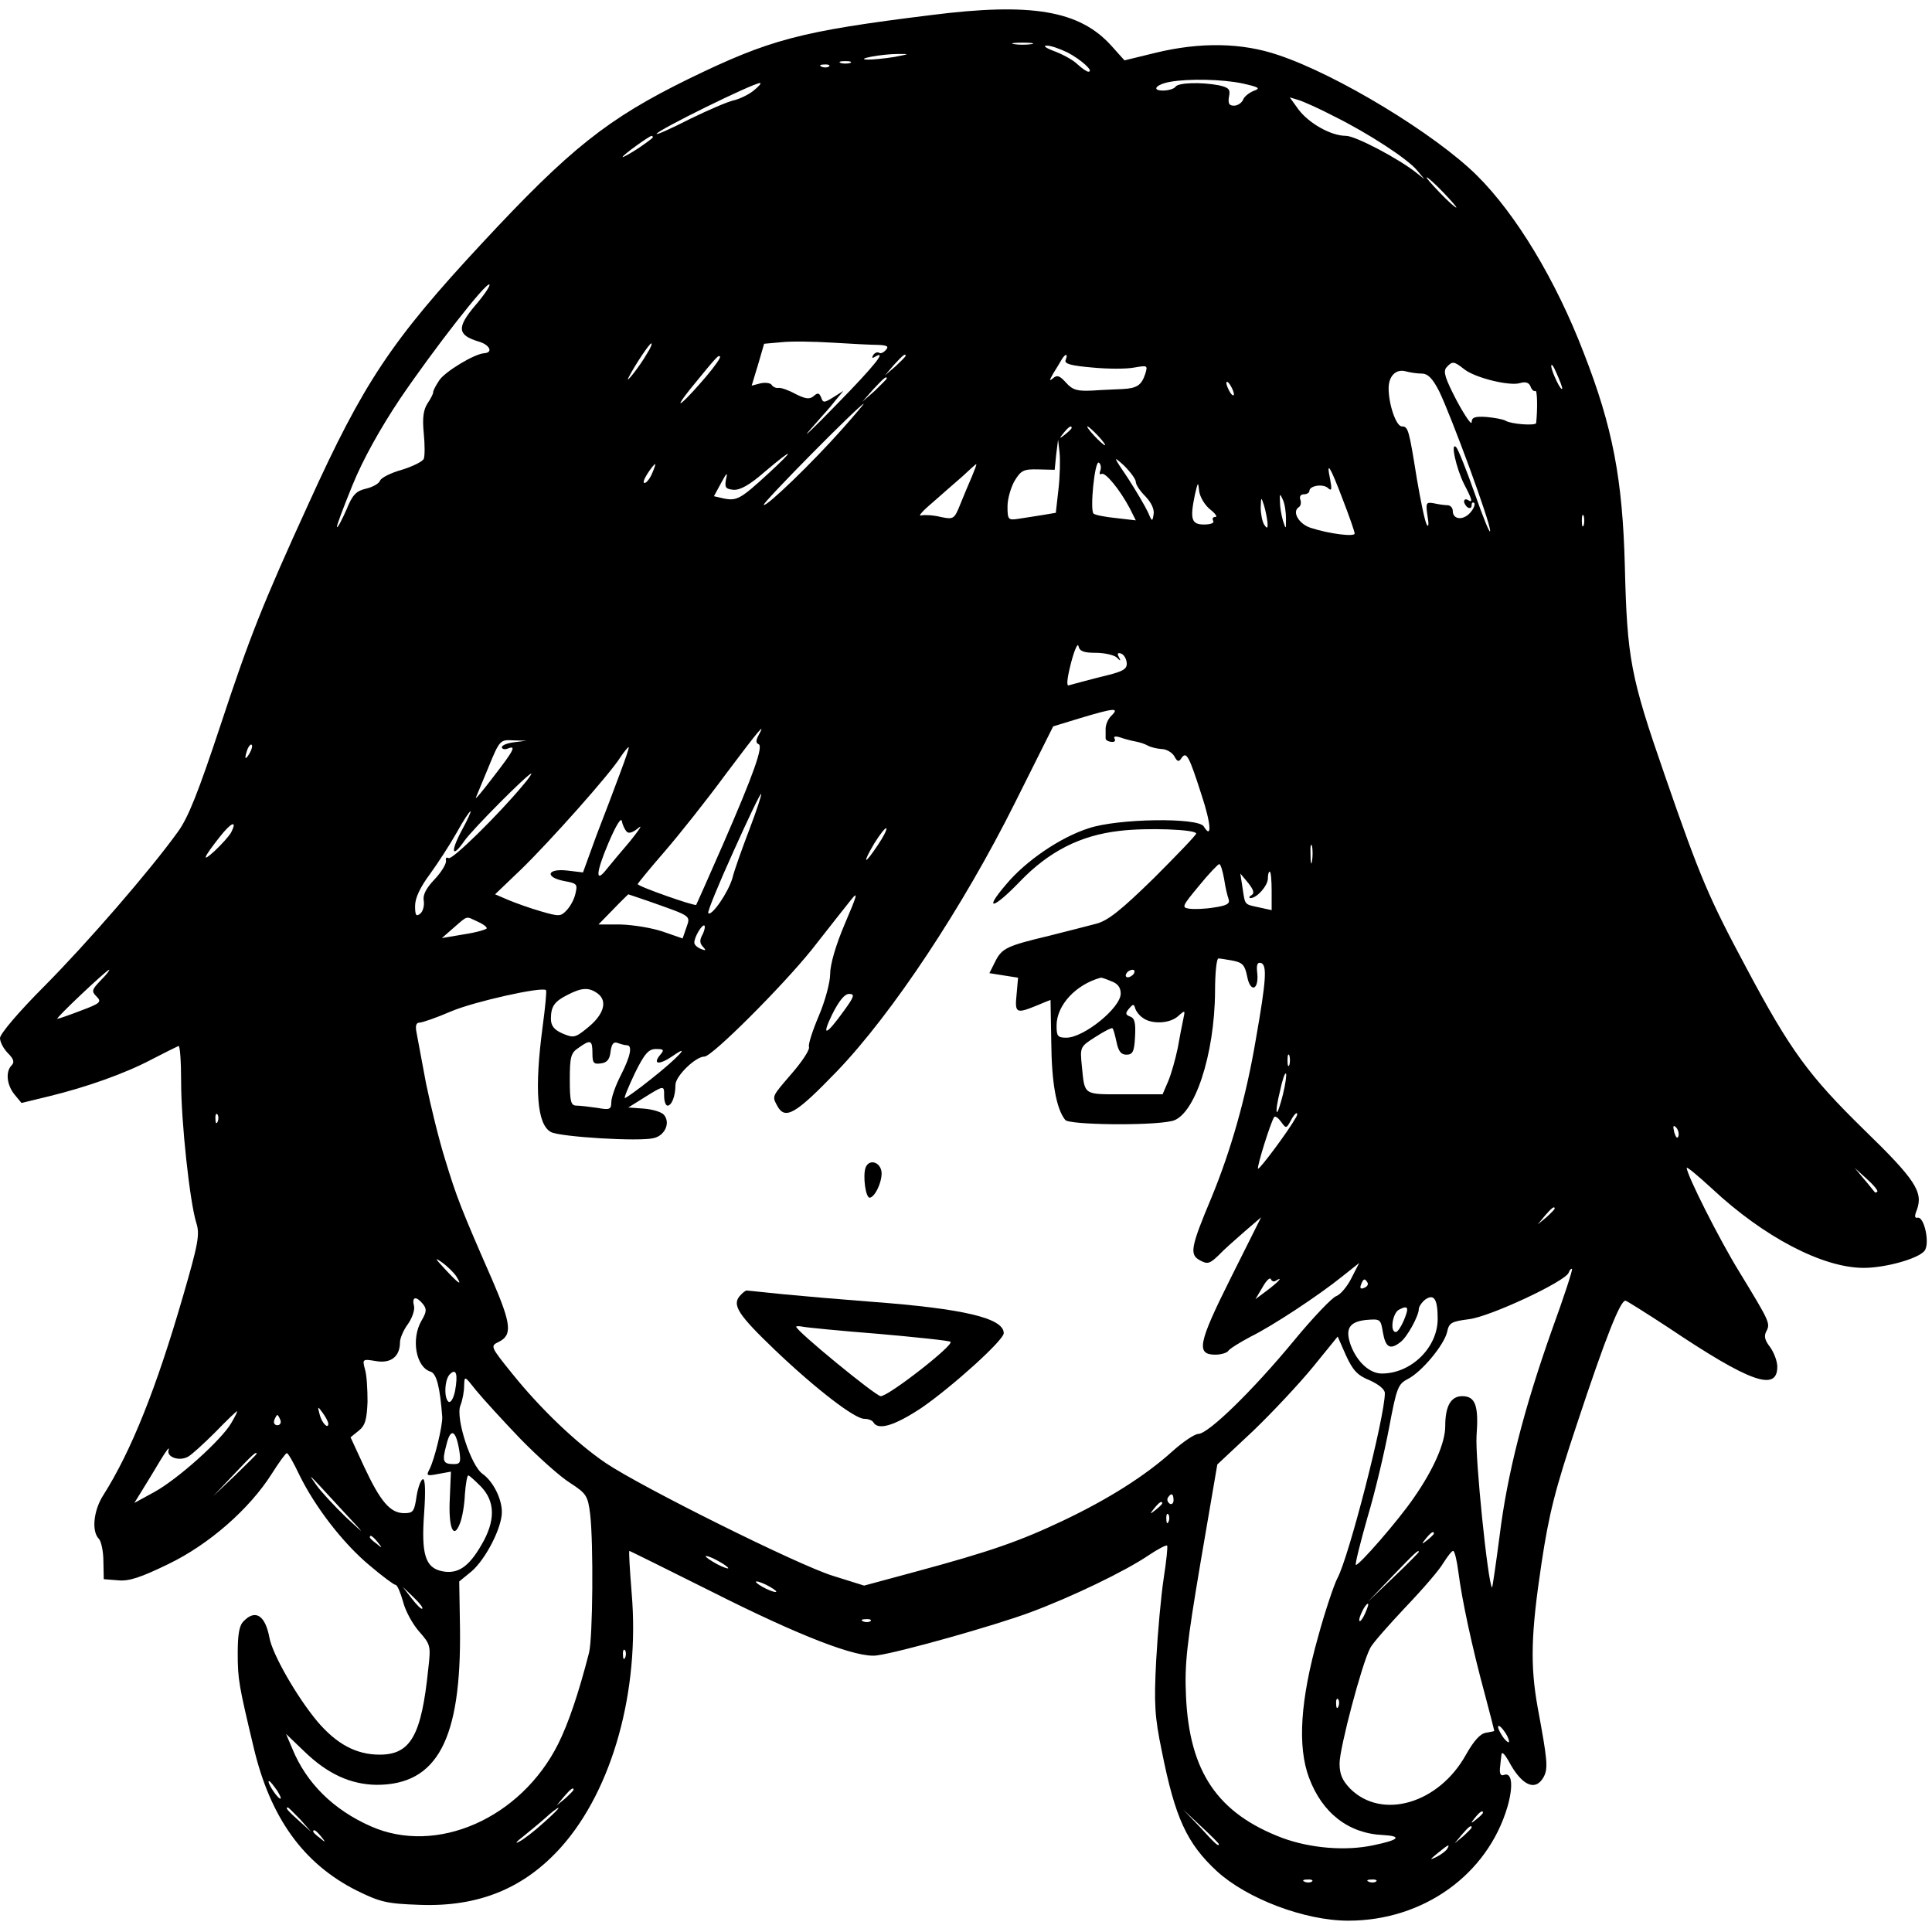 <?xml version="1.0" standalone="no"?>
<!DOCTYPE svg PUBLIC "-//W3C//DTD SVG 20010904//EN"
 "http://www.w3.org/TR/2001/REC-SVG-20010904/DTD/svg10.dtd">
<svg version="1.0" xmlns="http://www.w3.org/2000/svg"
 width="512pt" height="512pt" viewBox="0 0 512 512"
 preserveAspectRatio="xMidYMid meet">
<g transform="translate(0,512) scale(0.1,-0.1)"
fill="#000000" stroke="none">
<path d="M2467 5080 c-347 -43 -426 -64 -642 -169 -214 -105 -314 -184 -548
-436 -240 -258 -314 -370 -458 -687 -124 -271 -158 -358 -234 -588 -59 -178
-86 -247 -114 -285 -75 -104 -240 -294 -353 -408 -68 -68 -118 -127 -118 -138
0 -10 9 -28 21 -40 15 -15 18 -24 10 -32 -17 -17 -13 -52 7 -77 l19 -23 74 18
c98 24 201 60 274 99 33 17 63 32 68 34 4 2 7 -41 7 -95 0 -107 23 -318 40
-373 10 -31 6 -54 -35 -195 -71 -245 -137 -410 -211 -527 -26 -40 -32 -96 -12
-116 6 -6 12 -33 12 -59 l1 -48 38 -3 c29 -3 61 8 133 43 108 52 215 146 274
239 19 30 37 55 40 55 3 1 18 -25 33 -57 42 -86 117 -183 187 -241 33 -28 64
-51 68 -51 5 0 13 -20 20 -44 6 -25 26 -61 43 -80 30 -34 31 -38 24 -98 -18
-178 -47 -228 -129 -228 -62 0 -114 28 -165 88 -55 66 -119 178 -127 222 -11
59 -37 76 -68 44 -12 -11 -16 -35 -16 -85 0 -70 3 -85 42 -249 44 -187 132
-309 273 -380 63 -31 80 -35 167 -38 157 -6 278 44 376 154 135 152 208 413
186 672 -5 62 -8 112 -6 112 1 0 100 -49 220 -109 230 -116 384 -176 436 -168
60 8 312 79 406 114 108 40 252 109 315 152 24 16 45 27 48 25 2 -2 -2 -41 -9
-86 -7 -46 -16 -144 -20 -218 -6 -115 -4 -150 15 -241 35 -176 66 -244 146
-318 80 -73 233 -131 348 -131 199 0 369 122 422 302 16 56 12 93 -10 84 -8
-3 -11 4 -10 17 1 12 3 29 4 37 1 9 8 2 18 -15 35 -67 72 -84 94 -44 12 23 10
44 -16 184 -20 112 -18 195 10 381 20 133 36 196 94 370 77 233 116 330 129
327 4 -1 55 -33 113 -71 216 -145 289 -171 289 -104 0 15 -9 38 -19 52 -14 18
-17 29 -10 42 11 21 9 25 -72 158 -53 86 -139 257 -139 275 0 4 30 -21 67 -55
137 -128 293 -210 402 -210 57 0 144 24 161 45 15 18 0 91 -18 88 -8 -2 -9 4
-2 21 17 47 -4 80 -140 212 -146 143 -195 209 -312 429 -99 185 -122 238 -216
510 -91 262 -100 309 -106 555 -6 230 -32 368 -109 565 -74 193 -180 368 -283
470 -111 110 -370 267 -526 319 -96 33 -207 35 -326 6 l-82 -20 -35 39 c-84
93 -211 115 -478 81z m266 -77 c-13 -2 -33 -2 -45 0 -13 2 -3 4 22 4 25 0 35
-2 23 -4z m96 -22 c36 -19 72 -51 55 -51 -4 0 -17 9 -29 20 -11 11 -39 26 -60
34 -22 8 -32 15 -22 15 10 1 35 -8 56 -18z m-459 -12 c-25 -4 -56 -7 -70 -7
-38 1 37 15 80 15 32 0 31 0 -10 -8z m-117 -16 c-7 -2 -19 -2 -25 0 -7 3 -2 5
12 5 14 0 19 -2 13 -5z m-56 -9 c-3 -3 -12 -4 -19 -1 -8 3 -5 6 6 6 11 1 17
-2 13 -5z m1095 -45 c45 -10 50 -13 30 -20 -12 -5 -25 -15 -28 -24 -4 -8 -14
-15 -24 -15 -13 0 -16 6 -13 24 4 19 0 24 -27 30 -48 9 -108 7 -115 -4 -3 -5
-18 -10 -33 -10 -31 0 -19 16 18 23 50 9 140 7 192 -4z m-1296 -20 c-14 -11
-38 -22 -52 -25 -14 -3 -66 -25 -115 -49 -49 -25 -89 -43 -89 -40 0 9 254 134
274 135 5 0 -3 -9 -18 -21z m1539 -67 c91 -45 195 -113 220 -143 l20 -24 -20
16 c-47 38 -163 99 -188 99 -40 0 -98 33 -126 70 l-23 32 23 -7 c13 -4 56 -23
94 -43z m-1805 -56 c0 -2 -18 -15 -40 -30 -22 -14 -40 -24 -40 -22 0 5 71 56
77 56 2 0 3 -2 3 -4z m2095 -146 c21 -22 37 -40 34 -40 -3 0 -23 18 -44 40
-21 22 -37 40 -34 40 3 0 23 -18 44 -40z m-2566 -300 c-49 -58 -47 -78 9 -95
29 -8 40 -29 16 -31 -26 -1 -105 -49 -120 -72 -10 -15 -17 -29 -16 -32 0 -3
-6 -16 -15 -29 -11 -17 -14 -39 -10 -79 3 -30 3 -61 0 -68 -3 -7 -29 -20 -58
-29 -29 -8 -55 -21 -58 -29 -3 -8 -20 -17 -37 -21 -26 -6 -36 -16 -52 -56 -12
-27 -23 -48 -25 -46 -2 2 17 52 41 111 28 69 74 151 126 229 89 131 229 311
237 303 3 -3 -14 -28 -38 -56z m1068 -104 c24 -1 29 -4 21 -13 -6 -7 -14 -11
-18 -8 -5 3 -12 0 -16 -6 -4 -8 -3 -9 4 -5 35 21 0 -23 -100 -125 -62 -64 -95
-95 -73 -70 22 25 42 48 45 51 3 3 14 16 25 30 l20 24 -27 -17 c-24 -15 -27
-15 -32 0 -5 12 -9 13 -20 3 -11 -9 -22 -7 -48 6 -18 10 -38 17 -45 16 -6 -1
-14 2 -18 8 -3 5 -17 7 -30 4 l-23 -6 17 56 16 55 45 4 c25 3 86 2 135 -1 50
-3 104 -6 122 -6z m-613 -24 c-18 -32 -60 -85 -48 -62 17 33 55 90 60 90 3 0
-2 -13 -12 -28z m158 -59 c-22 -26 -50 -57 -63 -68 -13 -11 -3 5 21 35 71 87
74 90 78 85 3 -2 -14 -26 -36 -52z m528 54 c0 -2 -12 -14 -27 -28 l-28 -24 24
28 c23 25 31 32 31 24z m424 -11 c-4 -10 13 -15 71 -20 41 -4 91 -4 111 0 35
6 36 6 29 -17 -10 -30 -22 -38 -60 -40 -16 -1 -52 -2 -79 -4 -41 -2 -53 1 -71
21 -17 19 -24 21 -35 11 -10 -8 -9 -5 1 13 9 14 19 31 23 38 10 16 17 15 10
-2z m1057 -25 c30 -23 121 -45 148 -36 14 4 23 1 27 -9 3 -9 9 -14 13 -12 5 3
6 -47 2 -85 -1 -8 -67 -3 -81 6 -7 4 -29 8 -51 10 -30 2 -39 -1 -39 -14 0 -9
-18 17 -40 58 -30 58 -36 76 -27 87 16 18 20 17 48 -5z m259 -50 c-1 -13 -29
45 -29 59 0 8 6 0 14 -19 8 -18 15 -36 15 -40z m-373 39 c17 0 29 -12 47 -47
32 -66 136 -348 135 -370 0 -10 -18 34 -40 97 -22 63 -45 120 -50 125 -16 16
0 -56 21 -98 22 -42 24 -51 10 -42 -5 3 -10 2 -10 -4 0 -5 5 -13 10 -16 6 -3
10 -1 10 6 0 7 3 9 7 6 3 -4 -2 -16 -11 -26 -19 -21 -46 -18 -46 5 0 8 -6 14
-12 15 -7 0 -24 2 -37 5 -22 4 -23 2 -18 -33 4 -23 3 -32 -2 -23 -5 8 -16 62
-26 120 -21 131 -23 140 -40 140 -15 0 -35 58 -35 101 0 32 19 52 45 45 11 -3
30 -6 42 -6z m-1417 -13 c0 -2 -15 -16 -32 -33 l-33 -29 29 33 c28 30 36 37
36 29z m920 -42 c0 -5 -5 -3 -10 5 -5 8 -10 20 -10 25 0 6 5 3 10 -5 5 -8 10
-19 10 -25z m-1038 -92 c-77 -87 -201 -207 -208 -201 -4 5 255 267 265 268 1
0 -24 -30 -57 -67z m608 3 c0 -2 -8 -10 -17 -17 -16 -13 -17 -12 -4 4 13 16
21 21 21 13z m70 -21 c13 -14 21 -25 18 -25 -2 0 -15 11 -28 25 -13 14 -21 25
-18 25 2 0 15 -11 28 -25z m-105 -142 l-7 -62 -36 -6 c-20 -3 -49 -8 -64 -10
-26 -4 -28 -2 -28 33 0 20 9 51 19 68 17 28 24 31 63 30 l43 -1 4 40 5 40 4
-35 c2 -19 1 -63 -3 -97z m-770 41 c-72 -66 -82 -72 -117 -65 l-26 6 19 35
c15 28 18 30 13 10 -4 -22 -1 -26 20 -28 18 -1 43 13 83 48 78 66 82 62 8 -6z
m975 -21 c0 -8 12 -25 26 -39 15 -16 24 -34 21 -48 -3 -19 -4 -19 -15 7 -7 15
-31 56 -53 90 -40 59 -40 60 -10 33 17 -17 31 -36 31 -43z m-94 30 c-3 -8 -2
-12 3 -9 10 6 49 -42 75 -91 l16 -32 -52 6 c-29 3 -56 8 -60 12 -10 9 3 141
14 135 5 -3 7 -13 4 -21z m-1188 -8 c-6 -14 -15 -25 -20 -25 -5 0 -1 11 8 25
9 14 18 25 20 25 2 0 -2 -11 -8 -25z m848 -7 c-8 -18 -22 -52 -31 -74 -16 -40
-18 -41 -52 -34 -20 5 -43 6 -52 4 -9 -3 4 12 29 33 24 21 60 53 80 70 19 18
36 33 37 33 2 0 -4 -15 -11 -32z m983 -63 c17 -44 31 -84 31 -89 0 -9 -67 -1
-116 15 -32 10 -51 43 -32 55 5 3 7 12 4 20 -3 8 1 14 9 14 8 0 15 4 15 9 0
14 37 20 50 7 9 -8 10 -3 5 24 -11 52 0 35 34 -55z m-352 -25 c14 -11 20 -20
14 -20 -7 0 -9 -4 -6 -10 4 -6 -7 -10 -24 -10 -34 0 -38 14 -24 81 8 33 8 33
11 7 2 -15 15 -37 29 -48z m201 -25 c0 -29 0 -29 -8 -5 -4 14 -8 36 -8 50 -1
23 0 23 8 5 5 -11 8 -33 8 -50z m-49 -10 c1 -16 -1 -17 -9 -5 -5 8 -9 29 -9
45 1 29 1 29 9 5 4 -14 8 -34 9 -45z m838 -7 c-3 -7 -5 -2 -5 12 0 14 2 19 5
13 2 -7 2 -19 0 -25z m-1293 -338 c23 0 48 -6 55 -12 11 -11 12 -10 6 1 -5 9
-3 12 6 9 8 -3 14 -14 15 -25 1 -17 -10 -23 -70 -37 -39 -10 -76 -20 -83 -22
-7 -4 -6 15 5 58 9 35 18 55 20 46 3 -14 14 -18 46 -18z m42 -166 c-9 -8 -16
-24 -16 -35 0 -10 0 -22 0 -26 0 -4 6 -8 15 -9 8 -1 12 2 9 8 -4 6 1 8 14 4
11 -4 30 -9 41 -11 12 -2 26 -7 33 -11 7 -4 23 -8 36 -9 13 0 28 -9 34 -19 8
-15 12 -16 19 -5 13 19 20 6 53 -97 26 -78 28 -120 6 -84 -15 24 -228 21 -305
-5 -75 -24 -166 -86 -218 -148 -62 -72 -36 -68 36 7 77 80 160 122 263 134 73
9 204 4 204 -7 0 -4 -51 -57 -112 -118 -88 -86 -122 -113 -153 -121 -22 -6
-78 -20 -125 -32 -113 -27 -125 -33 -143 -69 l-15 -30 38 -6 38 -6 -4 -45 c-5
-49 -1 -51 53 -29 19 8 36 15 37 15 0 0 1 -51 2 -113 1 -106 13 -175 37 -205
10 -13 223 -16 282 -3 60 12 114 175 115 344 0 48 4 87 9 87 5 0 22 -3 39 -6
25 -5 31 -12 37 -41 8 -44 31 -38 27 7 -3 23 0 31 10 28 16 -6 14 -44 -14
-203 -26 -154 -66 -294 -118 -420 -55 -131 -58 -150 -30 -165 20 -11 26 -9 49
13 14 15 46 43 70 64 l43 37 -80 -160 c-87 -174 -93 -204 -41 -204 15 0 31 5
34 10 4 6 30 22 58 37 61 30 183 111 245 161 l44 35 -21 -41 c-11 -22 -29 -43
-40 -47 -10 -3 -61 -56 -112 -118 -109 -132 -226 -246 -253 -247 -10 0 -41
-21 -70 -47 -71 -64 -169 -126 -289 -183 -116 -55 -194 -82 -390 -135 l-137
-37 -83 26 c-91 28 -507 235 -602 299 -78 53 -173 144 -247 236 -59 73 -59 74
-36 85 36 18 33 47 -17 163 -85 194 -95 221 -125 319 -17 54 -39 145 -51 203
-11 58 -22 118 -25 134 -4 19 -1 27 8 27 7 0 45 13 84 30 62 26 241 66 251 56
2 -2 -2 -45 -9 -97 -22 -166 -15 -259 22 -279 24 -13 236 -26 273 -16 29 7 44
40 27 61 -6 8 -30 15 -53 17 l-42 3 40 25 c56 35 55 34 55 6 0 -14 4 -26 9
-26 11 0 21 25 21 55 0 23 53 75 77 75 20 0 206 186 284 283 44 56 91 116 104
132 20 25 17 14 -16 -63 -24 -56 -39 -108 -39 -133 0 -22 -13 -71 -30 -111
-17 -40 -29 -77 -26 -83 2 -7 -18 -38 -45 -69 -55 -64 -53 -60 -39 -87 21 -38
49 -21 158 92 146 152 334 435 473 714 l100 200 72 22 c90 27 104 28 83 7z
m-936 -53 c-7 -13 -7 -20 0 -23 14 -4 -13 -80 -95 -268 -37 -85 -69 -156 -70
-158 -4 -4 -155 49 -155 55 0 2 32 41 71 86 39 45 112 137 162 205 90 120 108
141 87 103z m-647 -18 c-18 -2 -33 -8 -33 -13 0 -5 7 -7 15 -4 24 10 18 -3
-37 -74 -28 -37 -49 -62 -47 -56 2 5 18 43 34 82 29 71 31 72 65 70 l35 -1
-32 -4z m-702 -30 c-12 -20 -14 -14 -5 12 4 9 9 14 11 11 3 -2 0 -13 -6 -23z
m983 -50 c-14 -38 -42 -112 -63 -166 l-36 -99 -42 5 c-54 6 -60 -18 -7 -28 33
-6 35 -8 29 -33 -3 -15 -14 -35 -24 -45 -15 -16 -20 -16 -68 -2 -28 8 -67 22
-86 30 l-35 15 70 67 c75 73 233 250 262 296 10 15 20 27 22 27 2 0 -8 -30
-22 -67z m-259 -35 c-64 -77 -187 -198 -196 -192 -6 3 -9 0 -7 -7 1 -8 -12
-30 -30 -49 -23 -24 -32 -42 -29 -57 2 -13 -2 -28 -9 -34 -11 -9 -14 -5 -14
20 0 21 13 49 39 84 21 29 53 78 71 110 17 31 34 57 37 57 2 0 -8 -23 -23 -50
-31 -58 -27 -77 7 -28 20 29 168 178 177 178 2 0 -8 -15 -23 -32z m601 -116
c-19 -50 -40 -108 -45 -129 -11 -38 -55 -102 -64 -93 -3 3 27 76 66 162 39 87
72 156 74 154 2 -2 -12 -44 -31 -94z m-325 -6 c5 -6 17 -2 31 10 12 10 2 -5
-22 -35 -25 -29 -53 -63 -62 -74 -31 -40 -29 -10 4 68 20 47 34 70 36 59 2
-11 8 -23 13 -28z m-1049 -3 c-6 -10 -25 -31 -43 -48 -36 -33 -31 -19 14 38
30 38 47 45 29 10z m1714 -33 c-36 -54 -42 -51 -9 5 15 24 29 42 32 40 2 -3
-8 -23 -23 -45z m1151 -42 c-2 -13 -4 -5 -4 17 -1 22 1 32 4 23 2 -10 2 -28 0
-40z m-233 -47 c3 -22 9 -46 12 -54 4 -12 -5 -17 -39 -22 -24 -4 -54 -5 -66
-3 -20 3 -18 7 26 60 26 32 51 58 54 58 4 0 9 -18 13 -39z m126 -32 l0 -51
-32 7 c-41 9 -38 5 -45 51 l-6 39 21 -25 c14 -18 17 -27 9 -32 -7 -4 -8 -8 -3
-8 17 0 46 33 46 52 0 10 2 18 5 18 3 0 5 -23 5 -51z m-1649 -28 c113 -40 109
-37 98 -69 l-10 -29 -52 18 c-29 10 -79 18 -112 19 l-59 0 39 40 c21 22 40 40
40 40 1 0 26 -9 56 -19z m-456 -53 c14 -6 25 -14 25 -18 0 -3 -27 -11 -60 -16
l-59 -10 32 28 c38 33 31 30 62 16z m596 -36 c-7 -13 -7 -22 2 -31 9 -10 8
-11 -5 -6 -10 4 -18 11 -18 17 0 15 21 50 27 45 2 -3 0 -14 -6 -25z m-1594
-120 c-24 -25 -25 -29 -11 -43 14 -14 10 -18 -41 -37 -31 -12 -60 -22 -63 -22
-7 0 130 129 137 130 3 0 -7 -13 -22 -28z m2738 18 c-3 -5 -11 -10 -16 -10 -6
0 -7 5 -4 10 3 6 11 10 16 10 6 0 7 -4 4 -10z m-61 -20 c18 -6 26 -17 26 -33
0 -38 -98 -117 -144 -117 -23 0 -26 4 -26 32 0 54 51 109 117 127 1 1 13 -3
27 -9z m-1360 -33 c27 -20 16 -56 -26 -90 -34 -28 -38 -28 -67 -16 -23 10 -31
21 -31 39 0 33 9 46 45 64 37 19 56 20 79 3z m653 -45 c-48 -67 -61 -71 -32
-11 18 36 33 55 45 55 16 0 14 -7 -13 -44z m791 -19 c23 -18 72 -16 94 4 19
17 19 16 14 -7 -3 -14 -10 -49 -15 -78 -6 -29 -17 -68 -25 -87 l-15 -35 -101
0 c-111 0 -105 -4 -113 75 -5 50 -5 51 36 77 23 15 43 25 45 23 3 -2 7 -19 11
-37 5 -24 12 -33 26 -33 17 0 21 8 23 48 2 36 -1 49 -13 53 -13 5 -13 9 -3 21
10 12 13 13 16 2 2 -8 11 -20 20 -26z m-1458 -94 c0 -26 3 -30 23 -27 16 2 23
11 25 31 3 21 8 27 19 23 8 -3 19 -6 24 -6 16 0 10 -29 -16 -80 -14 -27 -25
-59 -25 -71 0 -19 -4 -21 -37 -15 -21 3 -46 6 -55 6 -15 0 -18 10 -18 69 0 60
3 71 23 84 32 23 37 21 37 -14z m180 -4 c-22 -26 -3 -28 32 -4 53 37 14 -5
-57 -61 -35 -28 -66 -50 -69 -50 -3 0 9 29 26 65 26 53 37 65 56 65 21 0 23
-2 12 -15z m1667 -27 c-3 -7 -5 -2 -5 12 0 14 2 19 5 13 2 -7 2 -19 0 -25z
m-17 -78 c-7 -28 -14 -49 -16 -47 -3 2 1 27 8 55 6 29 13 50 16 47 2 -2 -1
-27 -8 -55z m-2823 -72 c-3 -8 -6 -5 -6 6 -1 11 2 17 5 13 3 -3 4 -12 1 -19z
m2857 10 c-20 -36 -97 -139 -100 -135 -4 4 35 128 43 137 3 3 11 -3 18 -13 13
-18 14 -18 25 2 6 12 13 21 16 21 3 0 2 -6 -2 -12z m1014 -49 c-3 -8 -7 -3
-11 10 -4 17 -3 21 5 13 5 -5 8 -16 6 -23z m527 -147 c-3 -3 -6 -3 -7 -1 -2 2
-14 18 -28 34 l-25 30 32 -29 c18 -16 31 -32 28 -34z m-855 -45 c0 -2 -10 -12
-22 -23 l-23 -19 19 23 c18 21 26 27 26 19z m-2911 -179 c17 -27 8 -22 -30 19
-27 29 -28 32 -7 17 14 -10 31 -27 37 -36z m2905 -139 c-76 -214 -120 -387
-140 -550 -10 -76 -19 -138 -20 -136 -11 11 -45 344 -41 402 6 80 -3 105 -38
105 -30 0 -45 -26 -45 -80 0 -43 -30 -113 -83 -189 -40 -59 -148 -183 -154
-178 -2 3 12 59 31 126 20 66 45 173 57 236 20 107 24 117 49 130 38 19 97 91
105 125 5 25 12 28 58 34 57 7 255 100 264 123 3 8 7 12 9 10 2 -2 -21 -73
-52 -158z m-733 127 c22 13 6 -4 -22 -25 l-32 -24 19 32 c10 18 20 27 22 21 2
-5 8 -8 13 -4z m243 -5 c3 -5 -1 -11 -9 -14 -9 -4 -12 -1 -8 9 6 16 10 17 17
5z m186 -96 c0 -76 -70 -145 -148 -145 -32 0 -65 30 -82 74 -16 44 -5 63 40
68 38 3 39 3 45 -34 7 -39 19 -46 46 -25 18 13 49 70 49 88 0 6 8 18 17 25 23
16 33 2 33 -51z m-2689 39 c10 -13 10 -20 -4 -44 -28 -48 -15 -123 24 -135 16
-5 25 -41 31 -120 1 -23 -20 -112 -34 -139 -9 -17 -7 -18 24 -12 l33 6 -3 -71
c-4 -78 10 -111 27 -66 6 15 12 49 13 77 2 27 6 50 9 50 3 0 18 -14 34 -30 38
-40 38 -91 1 -154 -34 -59 -63 -78 -104 -70 -45 9 -56 45 -48 154 4 57 3 90
-3 90 -5 0 -13 -20 -17 -45 -6 -41 -9 -45 -33 -45 -37 0 -63 31 -106 123 l-36
78 21 17 c18 14 22 30 24 77 0 33 -2 72 -7 87 -7 26 -6 27 29 21 40 -7 64 12
64 50 0 10 9 32 21 48 12 17 19 39 16 49 -6 24 6 26 24 4z m2599 -44 c-7 -16
-16 -30 -21 -30 -16 0 -9 49 8 59 25 13 28 7 13 -29z m-90 -158 c24 -11 40
-24 40 -34 0 -63 -96 -437 -126 -491 -8 -15 -32 -85 -51 -155 -47 -167 -55
-290 -24 -373 35 -94 105 -148 196 -152 52 -3 43 -13 -25 -27 -74 -16 -167 -8
-241 19 -172 65 -247 175 -256 376 -4 85 2 138 39 357 l44 257 95 89 c52 50
123 126 159 170 l65 80 22 -50 c18 -39 30 -53 63 -66z m-2424 -28 c-4 -19 -11
-32 -17 -29 -13 9 -11 59 3 73 17 17 22 1 14 -44z m173 -127 c47 -48 106 -101
132 -117 43 -28 47 -34 53 -83 9 -77 7 -327 -3 -367 -28 -109 -55 -188 -82
-242 -99 -197 -322 -295 -496 -218 -100 44 -171 115 -208 205 l-17 40 49 -47
c61 -59 122 -87 191 -88 161 0 225 120 221 417 l-2 122 33 27 c37 32 80 115
80 157 0 35 -23 81 -51 101 -31 21 -72 148 -59 181 6 15 10 38 10 53 1 27 1
26 32 -13 18 -22 71 -80 117 -128z m-509 40 c0 -16 -18 3 -23 25 -6 22 -5 22
8 4 8 -11 15 -24 15 -29z m-257 2 c-26 -45 -142 -149 -204 -183 l-53 -29 21
34 c12 19 33 54 48 79 15 25 25 38 22 28 -7 -19 28 -32 52 -18 9 5 41 34 71
64 30 31 56 56 58 56 2 0 -5 -14 -15 -31z m130 8 c3 -8 -1 -14 -8 -14 -7 0
-11 6 -8 14 3 7 6 13 8 13 2 0 5 -6 8 -13z m474 -80 c5 -32 3 -37 -14 -37 -29
0 -32 7 -20 51 11 46 25 40 34 -14z m-537 -10 c0 -1 -26 -27 -57 -57 l-58 -55
55 58 c50 53 60 62 60 54z m225 -147 c66 -71 67 -72 11 -20 -31 30 -67 69 -78
85 -24 34 -25 35 67 -65z m2205 24 c0 -8 -5 -12 -10 -9 -6 4 -8 11 -5 16 9 14
15 11 15 -7z m-30 -8 c0 -2 -8 -10 -17 -17 -16 -13 -17 -12 -4 4 13 16 21 21
21 13z m17 -48 c-3 -8 -6 -5 -6 6 -1 11 2 17 5 13 3 -3 4 -12 1 -19z m703 -32
c0 -2 -8 -10 -17 -17 -16 -13 -17 -12 -4 4 13 16 21 21 21 13z m-2799 -23 c13
-16 12 -17 -3 -4 -10 7 -18 15 -18 17 0 8 8 3 21 -13z m2759 -26 c0 -1 -30
-32 -67 -67 l-68 -65 65 68 c60 62 70 72 70 64z m105 -54 c9 -71 36 -198 70
-323 14 -52 25 -96 25 -97 0 -1 -10 -3 -22 -5 -15 -2 -32 -21 -53 -58 -72
-130 -223 -174 -307 -90 -21 22 -28 38 -28 67 0 40 59 264 81 305 6 13 49 61
93 108 45 47 91 100 101 118 11 17 22 32 26 32 4 0 10 -26 14 -57z m-1935 11
c0 -2 -13 2 -30 11 -16 9 -30 18 -30 21 0 2 14 -2 30 -11 17 -9 30 -18 30 -21z
m110 -49 c14 -8 21 -14 15 -14 -5 0 -21 6 -35 14 -14 8 -20 14 -15 14 6 0 21
-6 35 -14z m-921 -58 c-2 -3 -15 10 -28 27 l-24 31 28 -27 c16 -15 27 -29 24
-31z m2499 -12 c-6 -14 -13 -23 -15 -21 -5 5 15 46 22 46 3 0 -1 -11 -7 -25z
m-1311 -21 c-3 -3 -12 -4 -19 -1 -8 3 -5 6 6 6 11 1 17 -2 13 -5z m-650 -96
c-3 -8 -6 -5 -6 6 -1 11 2 17 5 13 3 -3 4 -12 1 -19z m1890 -130 c-3 -8 -6 -5
-6 6 -1 11 2 17 5 13 3 -3 4 -12 1 -19z m452 -93 c0 -5 -6 -1 -14 9 -8 11 -15
24 -15 30 0 5 7 1 15 -10 8 -10 14 -23 14 -29z m-3264 -131 c9 -15 12 -23 6
-20 -11 7 -35 46 -28 46 3 0 12 -12 22 -26z m785 3 c0 -2 -10 -12 -22 -23
l-23 -19 19 23 c18 21 26 27 26 19z m-724 -79 l29 -33 -32 29 c-31 28 -38 36
-30 36 2 0 16 -15 33 -32z m644 -9 c-24 -22 -54 -45 -65 -50 -11 -6 -7 0 10
13 16 13 43 35 60 50 16 15 32 27 35 27 3 0 -15 -18 -40 -40z m1790 -56 c0 -8
-9 0 -50 45 l-45 47 48 -45 c26 -24 47 -45 47 -47z m700 83 c0 -2 -8 -10 -17
-17 -16 -13 -17 -12 -4 4 13 16 21 21 21 13z m-30 -39 c0 -2 -10 -12 -22 -23
l-23 -19 19 23 c18 21 26 27 26 19z m-3049 -24 c13 -16 12 -17 -3 -4 -10 7
-18 15 -18 17 0 8 8 3 21 -13z m2984 -33 c-3 -5 -16 -15 -28 -21 -19 -9 -19
-8 3 10 28 23 34 26 25 11z m-358 -86 c-3 -3 -12 -4 -19 -1 -8 3 -5 6 6 6 11
1 17 -2 13 -5z m170 0 c-3 -3 -12 -4 -19 -1 -8 3 -5 6 6 6 11 1 17 -2 13 -5z"/>
<path d="M2294 2026 c-8 -22 0 -81 11 -80 16 2 37 53 30 74 -7 23 -33 27 -41
6z"/>
<path d="M1960 1685 c-20 -24 -3 -50 93 -142 109 -104 212 -183 237 -183 11 0
22 -4 25 -10 13 -21 56 -8 127 39 80 55 218 179 218 198 0 40 -108 65 -348 83
-79 6 -184 15 -235 20 -51 5 -95 10 -98 10 -4 0 -12 -7 -19 -15z m370 -100
c101 -9 187 -18 189 -21 9 -9 -164 -144 -185 -144 -13 0 -224 173 -224 184 0
2 8 2 18 0 9 -2 100 -11 202 -19z"/>
</g>
</svg>
